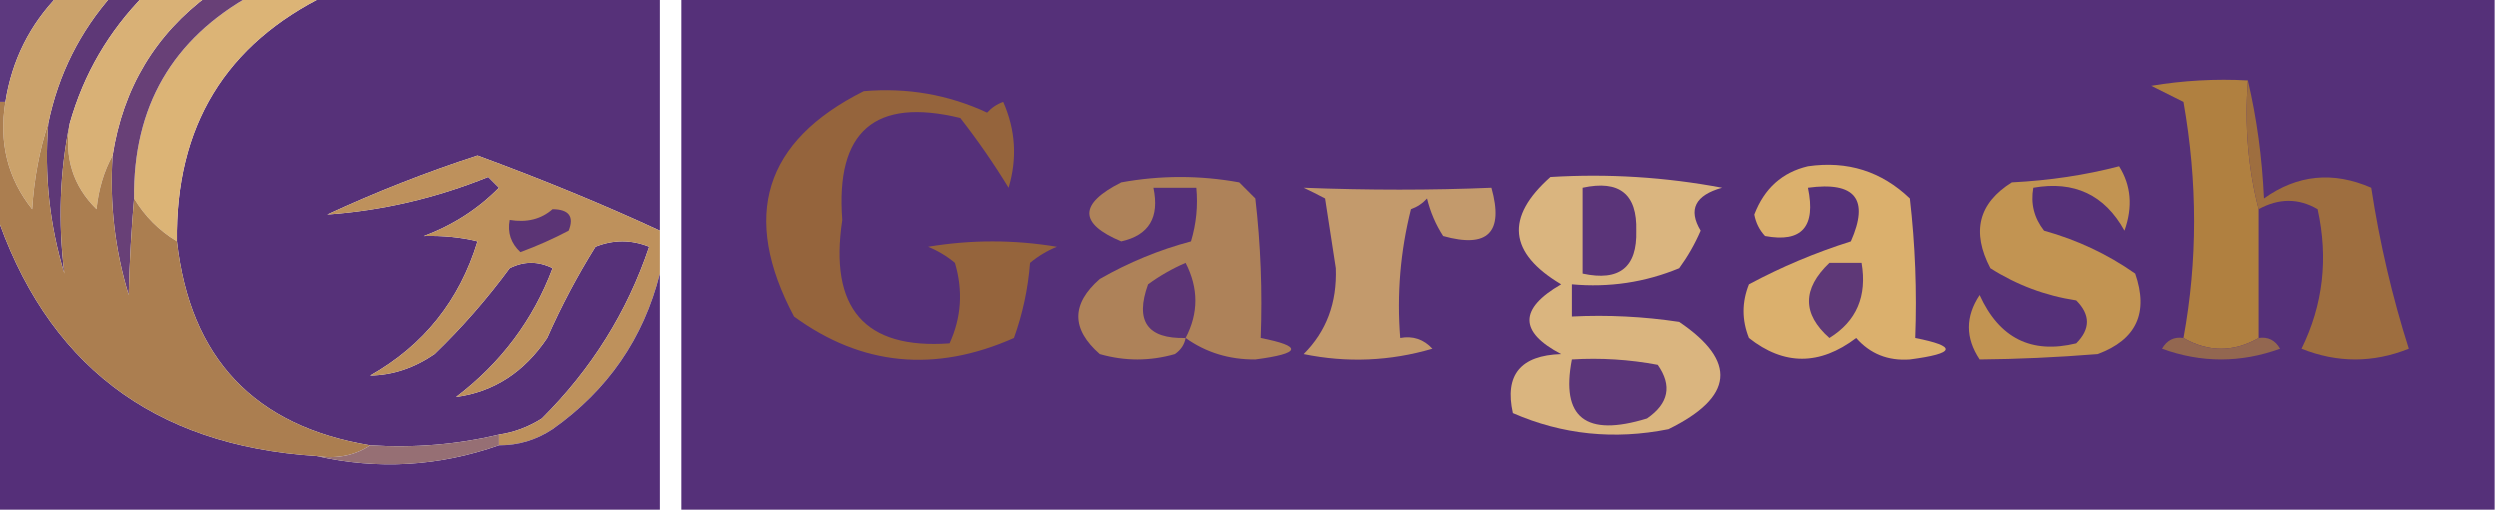 <?xml version="1.0" encoding="UTF-8"?>
<!DOCTYPE svg PUBLIC "-//W3C//DTD SVG 1.1//EN" "http://www.w3.org/Graphics/SVG/1.1/DTD/svg11.dtd">
<svg xmlns="http://www.w3.org/2000/svg" version="1.1" width="233px" height="48px" style="shape-rendering:geometricPrecision; text-rendering:geometricPrecision; image-rendering:optimizeQuality; fill-rule:evenodd; clip-rule:evenodd" xmlns:xlink="http://www.w3.org/1999/xlink">
<g><path style="opacity:0.95" fill="#553079" d="M -0.5,-0.5 C 1.5,-0.5 3.5,-0.5 5.5,-0.5C 2.776,2.282 1.109,5.615 0.5,9.5C 0.167,9.5 -0.167,9.5 -0.5,9.5C -0.5,6.167 -0.5,2.833 -0.5,-0.5 Z"/></g>
<g><path style="opacity:0.99" fill="#553078" d="M 30.5,-0.5 C 40.833,-0.5 51.167,-0.5 61.5,-0.5C 61.5,6.833 61.5,14.167 61.5,21.5C 56.24,19.064 50.573,16.731 44.5,14.5C 39.727,16.053 35.06,17.887 30.5,20C 35.62,19.638 40.62,18.471 45.5,16.5C 45.833,16.833 46.167,17.167 46.5,17.5C 44.543,19.485 42.21,20.985 39.5,22C 41.313,21.954 42.979,22.12 44.5,22.5C 42.815,28.015 39.482,32.181 34.5,35C 36.598,34.968 38.598,34.301 40.5,33C 43.069,30.521 45.402,27.854 47.5,25C 48.833,24.333 50.167,24.333 51.5,25C 49.683,29.826 46.683,33.826 42.5,37C 46.018,36.528 48.851,34.694 51,31.5C 52.318,28.523 53.818,25.69 55.5,23C 57.167,22.333 58.833,22.333 60.5,23C 58.46,29.066 55.127,34.4 50.5,39C 49.255,39.791 47.922,40.291 46.5,40.5C 42.6,41.43 38.6,41.763 34.5,41.5C 23.72,39.72 17.72,33.386 16.5,22.5C 16.352,11.78 21.018,4.113 30.5,-0.5 Z"/></g>
<g><path style="opacity:0.991" fill="#542f78" d="M 63.5,-0.5 C 119.833,-0.5 176.167,-0.5 232.5,-0.5C 232.5,15.5 232.5,31.5 232.5,47.5C 176.167,47.5 119.833,47.5 63.5,47.5C 63.5,31.5 63.5,15.5 63.5,-0.5 Z"/></g>
<g><path style="opacity:1" fill="#b08040" d="M 209.5,7.5 C 209.183,11.702 209.517,15.702 210.5,19.5C 210.5,23.5 210.5,27.5 210.5,31.5C 208.167,32.833 205.833,32.833 203.5,31.5C 204.819,24.323 204.819,16.99 203.5,9.5C 202.5,9 201.5,8.5 200.5,8C 203.482,7.502 206.482,7.335 209.5,7.5 Z"/></g>
<g><path style="opacity:1" fill="#dcb476" d="M 23.5,-0.5 C 25.833,-0.5 28.167,-0.5 30.5,-0.5C 21.018,4.113 16.352,11.78 16.5,22.5C 14.833,21.5 13.5,20.167 12.5,18.5C 12.403,9.943 16.069,3.609 23.5,-0.5 Z"/></g>
<g><path style="opacity:1" fill="#5e3877" d="M 10.5,-0.5 C 11.5,-0.5 12.5,-0.5 13.5,-0.5C 10.132,2.904 7.799,6.904 6.5,11.5C 5.569,16.02 5.403,20.687 6,25.5C 4.621,20.964 4.121,16.297 4.5,11.5C 5.442,6.948 7.442,2.948 10.5,-0.5 Z"/></g>
<g><path style="opacity:1" fill="#684077" d="M 19.5,-0.5 C 20.833,-0.5 22.167,-0.5 23.5,-0.5C 16.069,3.609 12.403,9.943 12.5,18.5C 12.254,21.293 12.087,24.293 12,27.5C 10.71,23.27 10.21,18.936 10.5,14.5C 11.48,8.208 14.48,3.208 19.5,-0.5 Z"/></g>
<g><path style="opacity:1" fill="#95643c" d="M 80.5,8.5 C 84.546,8.15 88.38,8.817 92,10.5C 92.414,10.043 92.914,9.709 93.5,9.5C 94.652,12.106 94.818,14.773 94,17.5C 92.623,15.246 91.123,13.079 89.5,11C 81.533,9.065 77.867,12.231 78.5,20.5C 77.253,28.738 80.586,32.572 88.5,32C 89.602,29.599 89.769,27.099 89,24.5C 88.25,23.874 87.416,23.374 86.5,23C 90.5,22.333 94.5,22.333 98.5,23C 97.584,23.374 96.75,23.874 96,24.5C 95.814,26.901 95.314,29.234 94.5,31.5C 87.135,34.763 80.302,34.097 74,29.5C 69.04,20.157 71.207,13.156 80.5,8.5 Z"/></g>
<g><path style="opacity:1" fill="#d9b176" d="M 13.5,-0.5 C 15.5,-0.5 17.5,-0.5 19.5,-0.5C 14.48,3.208 11.48,8.208 10.5,14.5C 9.698,15.952 9.198,17.618 9,19.5C 6.797,17.331 5.964,14.665 6.5,11.5C 7.799,6.904 10.132,2.904 13.5,-0.5 Z"/></g>
<g><path style="opacity:1" fill="#cba26b" d="M 5.5,-0.5 C 7.167,-0.5 8.833,-0.5 10.5,-0.5C 7.442,2.948 5.442,6.948 4.5,11.5C 3.683,13.969 3.183,16.635 3,19.5C 0.714,16.635 -0.12,13.302 0.5,9.5C 1.109,5.615 2.776,2.282 5.5,-0.5 Z"/></g>
<g><path style="opacity:1" fill="#ae8259" d="M 110.5,31.5 C 110.389,32.117 110.056,32.617 109.5,33C 107.167,33.667 104.833,33.667 102.5,33C 99.833,30.667 99.833,28.333 102.5,26C 105.206,24.453 108.04,23.286 111,22.5C 111.494,20.866 111.66,19.199 111.5,17.5C 110.167,17.5 108.833,17.5 107.5,17.5C 108.085,20.261 107.085,21.927 104.5,22.5C 100.536,20.838 100.536,19.005 104.5,17C 108.167,16.333 111.833,16.333 115.5,17C 116,17.5 116.5,18 117,18.5C 117.499,22.821 117.666,27.154 117.5,31.5C 121.444,32.275 121.277,32.941 117,33.5C 114.558,33.518 112.392,32.851 110.5,31.5 Z"/></g>
<g><path style="opacity:1" fill="#c39a6c" d="M 121.5,17.5 C 127.558,17.734 133.392,17.734 139,17.5C 140.167,21.667 138.667,23.167 134.5,22C 133.809,20.933 133.309,19.766 133,18.5C 132.586,18.957 132.086,19.291 131.5,19.5C 130.509,23.445 130.176,27.445 130.5,31.5C 131.675,31.281 132.675,31.614 133.5,32.5C 129.541,33.66 125.541,33.827 121.5,33C 123.619,30.891 124.619,28.225 124.5,25C 124.167,22.833 123.833,20.667 123.5,18.5C 122.817,18.137 122.15,17.804 121.5,17.5 Z"/></g>
<g><path style="opacity:1" fill="#dab57f" d="M 144.5,16.5 C 149.875,16.172 155.208,16.505 160.5,17.5C 157.985,18.2 157.318,19.533 158.5,21.5C 157.96,22.748 157.293,23.915 156.5,25C 153.312,26.316 149.978,26.816 146.5,26.5C 146.5,27.5 146.5,28.5 146.5,29.5C 149.85,29.335 153.183,29.502 156.5,30C 161.93,33.675 161.596,37.008 155.5,40C 150.442,41.01 145.609,40.51 141,38.5C 140.207,34.953 141.707,33.12 145.5,33C 141.562,30.939 141.562,28.773 145.5,26.5C 140.602,23.586 140.268,20.252 144.5,16.5 Z"/></g>
<g><path style="opacity:1" fill="#5a3479" d="M 147.5,17.5 C 150.93,16.755 152.597,18.089 152.5,21.5C 152.597,24.911 150.93,26.245 147.5,25.5C 147.5,22.833 147.5,20.167 147.5,17.5 Z"/></g>
<g><path style="opacity:1" fill="#9e6e3f" d="M 209.5,7.5 C 210.323,10.977 210.823,14.644 211,18.5C 214.101,16.28 217.435,15.947 221,17.5C 221.783,22.627 222.95,27.627 224.5,32.5C 221.167,33.833 217.833,33.833 214.5,32.5C 216.512,28.408 217.012,24.075 216,19.5C 214.224,18.464 212.391,18.464 210.5,19.5C 209.517,15.702 209.183,11.702 209.5,7.5 Z"/></g>
<g><path style="opacity:1" fill="#be915c" d="M 61.5,21.5 C 61.5,22.833 61.5,24.167 61.5,25.5C 59.986,31.526 56.653,36.36 51.5,40C 49.975,41.009 48.308,41.509 46.5,41.5C 46.5,41.167 46.5,40.833 46.5,40.5C 47.922,40.291 49.255,39.791 50.5,39C 55.127,34.4 58.46,29.066 60.5,23C 58.833,22.333 57.167,22.333 55.5,23C 53.818,25.69 52.318,28.523 51,31.5C 48.851,34.694 46.018,36.528 42.5,37C 46.683,33.826 49.683,29.826 51.5,25C 50.167,24.333 48.833,24.333 47.5,25C 45.402,27.854 43.069,30.521 40.5,33C 38.598,34.301 36.598,34.968 34.5,35C 39.482,32.181 42.815,28.015 44.5,22.5C 42.979,22.12 41.313,21.954 39.5,22C 42.21,20.985 44.543,19.485 46.5,17.5C 46.167,17.167 45.833,16.833 45.5,16.5C 40.62,18.471 35.62,19.638 30.5,20C 35.06,17.887 39.727,16.053 44.5,14.5C 50.573,16.731 56.24,19.064 61.5,21.5 Z"/></g>
<g><path style="opacity:1" fill="#5b3475" d="M 51.5,19.5 C 53.028,19.517 53.528,20.184 53,21.5C 51.559,22.26 50.059,22.926 48.5,23.5C 47.614,22.675 47.281,21.675 47.5,20.5C 49.099,20.768 50.432,20.434 51.5,19.5 Z"/></g>
<g><path style="opacity:0.991" fill="#542e78" d="M -0.5,19.5 C 4.214,33.862 14.214,41.529 29.5,42.5C 35.233,43.798 40.9,43.465 46.5,41.5C 48.308,41.509 49.975,41.009 51.5,40C 56.653,36.36 59.986,31.526 61.5,25.5C 61.5,32.833 61.5,40.167 61.5,47.5C 40.833,47.5 20.167,47.5 -0.5,47.5C -0.5,38.167 -0.5,28.833 -0.5,19.5 Z"/></g>
<g><path style="opacity:1" fill="#c29452" d="M 197.5,15.5 C 198.622,17.288 198.789,19.288 198,21.5C 196.15,18.159 193.317,16.826 189.5,17.5C 189.238,18.978 189.571,20.311 190.5,21.5C 193.599,22.361 196.433,23.695 199,25.5C 200.271,29.166 199.104,31.666 195.5,33C 191.664,33.306 187.997,33.472 184.5,33.5C 183.167,31.5 183.167,29.5 184.5,27.5C 186.326,31.518 189.326,33.018 193.5,32C 194.833,30.667 194.833,29.333 193.5,28C 190.624,27.562 187.957,26.562 185.5,25C 183.725,21.606 184.392,18.94 187.5,17C 191.025,16.821 194.359,16.321 197.5,15.5 Z"/></g>
<g><path style="opacity:1" fill="#5b3476" d="M 110.5,31.5 C 106.929,31.592 105.762,29.926 107,26.5C 108.085,25.707 109.252,25.04 110.5,24.5C 111.714,26.859 111.714,29.192 110.5,31.5 Z"/></g>
<g><path style="opacity:1" fill="#dbb06d" d="M 168.5,15.5 C 172.192,14.971 175.358,15.971 178,18.5C 178.499,22.821 178.666,27.154 178.5,31.5C 182.444,32.275 182.277,32.941 178,33.5C 175.966,33.646 174.299,32.98 173,31.5C 169.595,34.077 166.262,34.077 163,31.5C 162.333,29.833 162.333,28.167 163,26.5C 166.027,24.878 169.194,23.545 172.5,22.5C 174.242,18.566 172.909,16.899 168.5,17.5C 169.263,21.138 167.93,22.638 164.5,22C 163.978,21.439 163.645,20.772 163.5,20C 164.43,17.565 166.097,16.065 168.5,15.5 Z"/></g>
<g><path style="opacity:1" fill="#5e3877" d="M 170.5,24.5 C 171.5,24.5 172.5,24.5 173.5,24.5C 174.029,27.604 173.029,29.938 170.5,31.5C 167.962,29.26 167.962,26.927 170.5,24.5 Z"/></g>
<g><path style="opacity:1" fill="#ab7e50" d="M -0.5,9.5 C -0.167,9.5 0.167,9.5 0.5,9.5C -0.12,13.302 0.714,16.635 3,19.5C 3.183,16.635 3.683,13.969 4.5,11.5C 4.121,16.297 4.621,20.964 6,25.5C 5.403,20.687 5.569,16.02 6.5,11.5C 5.964,14.665 6.797,17.331 9,19.5C 9.198,17.618 9.698,15.952 10.5,14.5C 10.21,18.936 10.71,23.27 12,27.5C 12.087,24.293 12.254,21.293 12.5,18.5C 13.5,20.167 14.833,21.5 16.5,22.5C 17.72,33.386 23.72,39.72 34.5,41.5C 33.081,42.451 31.415,42.785 29.5,42.5C 14.214,41.529 4.214,33.862 -0.5,19.5C -0.5,16.167 -0.5,12.833 -0.5,9.5 Z"/></g>
<g><path style="opacity:1" fill="#936750" d="M 203.5,31.5 C 205.833,32.833 208.167,32.833 210.5,31.5C 211.376,31.369 212.043,31.703 212.5,32.5C 208.833,33.833 205.167,33.833 201.5,32.5C 201.957,31.703 202.624,31.369 203.5,31.5 Z"/></g>
<g><path style="opacity:1" fill="#5b3579" d="M 146.5,33.5 C 149.187,33.336 151.854,33.503 154.5,34C 155.86,35.938 155.527,37.604 153.5,39C 147.784,40.759 145.45,38.926 146.5,33.5 Z"/></g>
<g><path style="opacity:1" fill="#966f74" d="M 46.5,40.5 C 46.5,40.833 46.5,41.167 46.5,41.5C 40.9,43.465 35.233,43.798 29.5,42.5C 31.415,42.785 33.081,42.451 34.5,41.5C 38.6,41.763 42.6,41.43 46.5,40.5 Z"/></g>
</svg>
